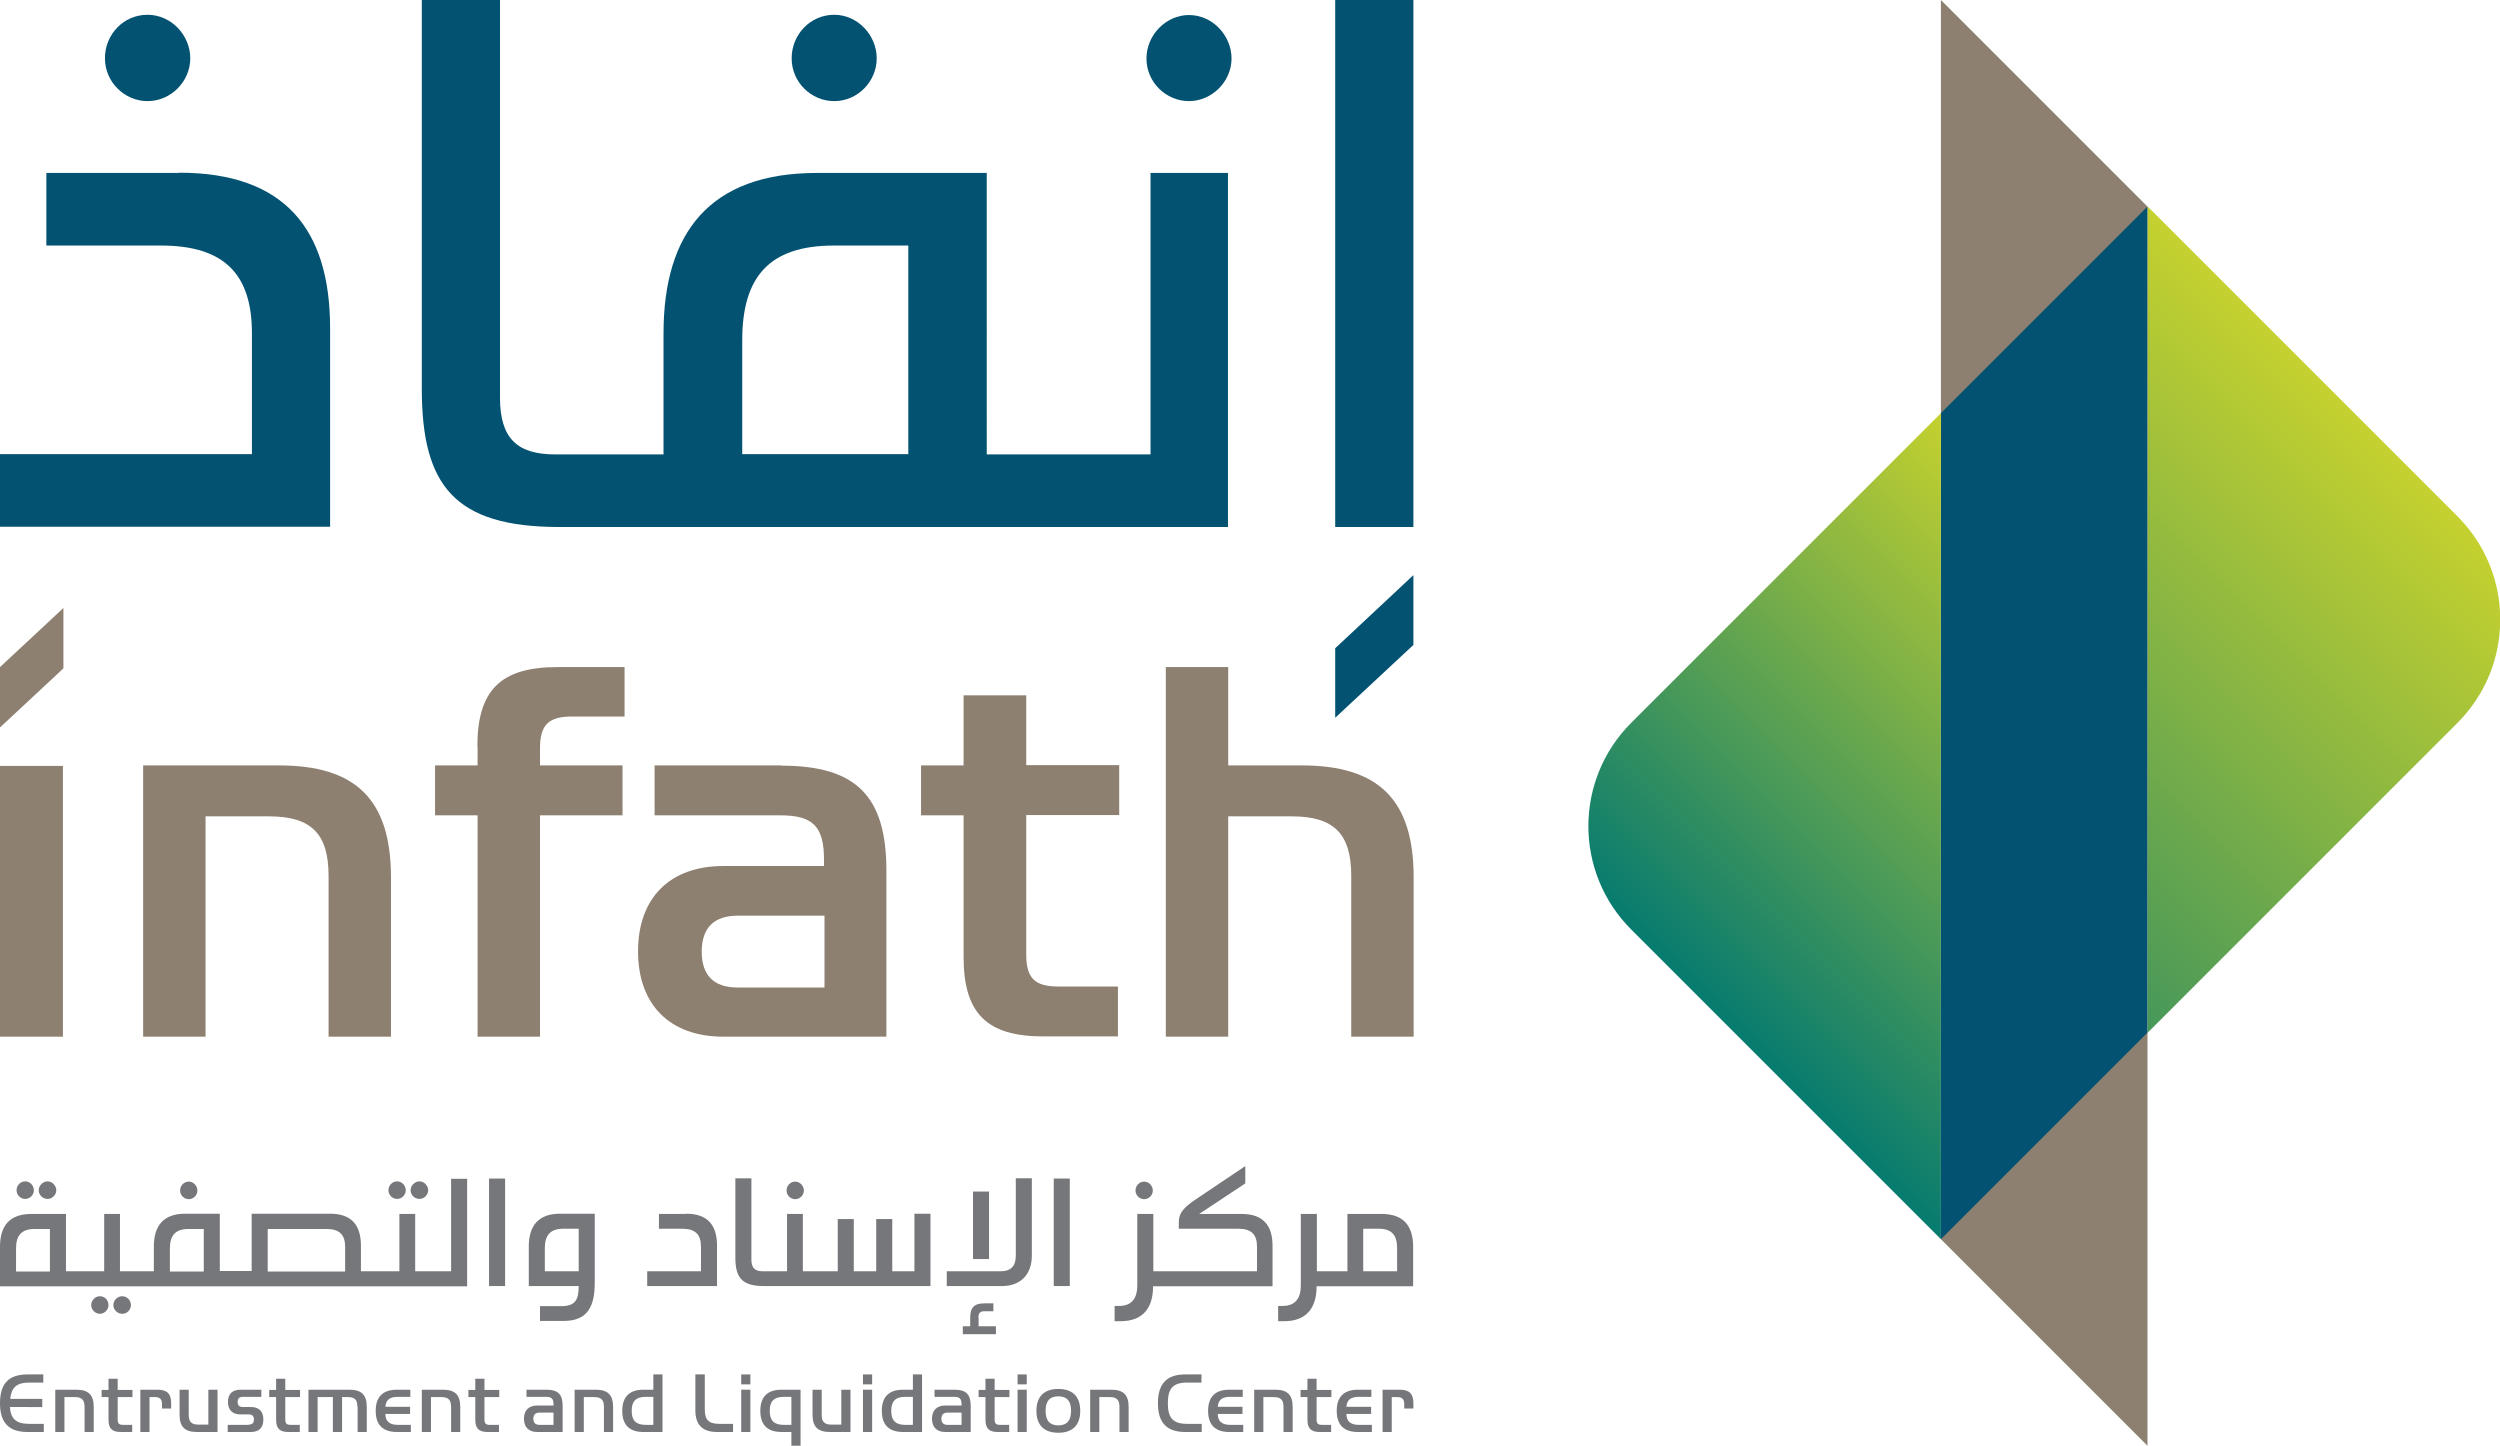 <?xml version="1.0" encoding="UTF-8"?><svg id="Layer_1" xmlns="http://www.w3.org/2000/svg" xmlns:xlink="http://www.w3.org/1999/xlink" viewBox="0 0 98.15 56.76"><defs><style>.cls-1{fill:url(#linear-gradient);}.cls-2{fill:#035272;}.cls-3{fill:#8e8070;}.cls-4{fill:#76777a;}.cls-5{fill:url(#linear-gradient-2);}</style><linearGradient id="linear-gradient" x1="1235.47" y1="3095.99" x2="1235.47" y2="3072.8" gradientTransform="translate(1383.56 -3022.15) rotate(45)" gradientUnits="userSpaceOnUse"><stop offset="0" stop-color="#057a70"/><stop offset="0" stop-color="#057a70"/><stop offset="1" stop-color="#c5d12e"/><stop offset="1" stop-color="#c5d12e"/></linearGradient><linearGradient id="linear-gradient-2" x1="1235.47" y1="3096.07" x2="1235.47" y2="3061.29" xlink:href="#linear-gradient"/></defs><polygon class="cls-3" points="84.31 40.54 84.31 8.11 76.2 0 76.2 48.65 76.2 48.65 84.31 56.76 84.31 40.54 84.31 40.54"/><polygon class="cls-2" points="76.2 48.65 76.2 16.22 84.31 8.11 84.31 40.54 76.2 48.65"/><path class="cls-1" d="m64.04,36.49l12.16,12.16V16.22l-12.16,12.16c-2.24,2.24-2.24,5.87,0,8.11Z"/><path class="cls-5" d="m96.48,20.27l-12.16-12.16v32.43l12.16-12.16c2.24-2.24,2.24-5.87,0-8.11Z"/><path class="cls-2" d="m7.03,6.79H1.82v2.85h4.5c2.51,0,3.57,1.15,3.57,3.44v4.75H0v2.85h12.96v-7.79c0-3.91-1.8-6.11-5.93-6.11"/><path class="cls-2" d="m5.79,3.97c.93,0,1.68-.78,1.68-1.68s-.74-1.71-1.68-1.71-1.67.77-1.67,1.71.78,1.68,1.67,1.68"/><path class="cls-2" d="m32.75,3.97c.93,0,1.67-.78,1.67-1.68s-.74-1.71-1.67-1.71-1.67.77-1.67,1.71.77,1.68,1.67,1.68"/><path class="cls-2" d="m46.68.59c-.9,0-1.67.78-1.67,1.71s.77,1.67,1.67,1.67,1.67-.77,1.67-1.67-.74-1.71-1.67-1.71"/><path class="cls-2" d="m45.16,17.84h-6.42V6.79h-6.67c-4.19,0-6.02,2.33-6.02,6.3v4.75h-4.25c-1.49,0-2.17-.62-2.17-2.23V0h-3.07v15.26c0,3.79,1.27,5.43,5.4,5.43h26.25V6.79h-3.04v11.04m-9.52,0h-6.51v-4.47c0-2.48,1.05-3.72,3.6-3.72h2.92v8.19Z"/><rect class="cls-2" x="52.42" width="3.07" height="20.69"/><polyline class="cls-2" points="55.49 22.58 52.42 25.45 52.42 28.18 55.49 25.32 55.49 22.58"/><path class="cls-3" d="m10.94,30.05h-5.32v10.65h2.45v-8.65h2.49c1.66,0,2.34.68,2.34,2.34v6.31h2.45v-6.25c0-3.04-1.36-4.4-4.4-4.4"/><path class="cls-3" d="m18.75,29.32v.73h-1.67v1.96h1.67v8.69h2.45v-8.69h3.24v-1.96h-3.24v-.66c0-.93.33-1.26,1.26-1.26h2.06v-1.94h-2.64c-2.23,0-3.14.91-3.14,3.13"/><path class="cls-3" d="m30.68,30.05h-4.98v1.96h4.94c1.28,0,1.71.44,1.71,1.74v.25h-3.95c-2.1,0-3.35,1.25-3.35,3.35s1.25,3.35,3.35,3.35h6.4v-6.52c0-2.93-1.19-4.12-4.12-4.12m1.69,5.88v2.83h-3.41c-.94,0-1.41-.48-1.41-1.41s.48-1.41,1.41-1.41h3.41Z"/><path class="cls-3" d="m40.28,27.3h-2.45v2.75h-1.67v1.96h1.67v5.55c0,2.23.91,3.13,3.14,3.13h2.92v-1.96h-2.34c-.93,0-1.26-.33-1.26-1.26v-5.47h3.65v-1.96h-3.65v-2.75"/><path class="cls-3" d="m51.09,30.05h-2.87v-3.86h-2.45v14.51h2.45v-8.65h2.49c1.66,0,2.34.68,2.34,2.34v6.31h2.45v-6.25c0-3.04-1.36-4.4-4.4-4.4"/><rect class="cls-3" x="0" y="30.07" width="2.47" height="10.63"/><polyline class="cls-3" points="2.49 23.87 0 26.19 0 28.56 2.49 26.24 2.49 23.87"/><path class="cls-4" d="m3.92,50.89c-.18,0-.34.16-.34.35,0,.18.16.34.34.34s.34-.16.34-.34c0-.2-.15-.35-.34-.35"/><path class="cls-4" d="m4.8,50.89c-.19,0-.35.16-.35.35,0,.18.16.34.35.34s.34-.16.34-.34c0-.2-.16-.35-.34-.35"/><path class="cls-4" d="m.99,47.07c.19,0,.34-.16.34-.34s-.15-.35-.34-.35-.34.16-.34.35.16.34.34.34"/><path class="cls-4" d="m1.87,47.07c.18,0,.34-.16.34-.34s-.16-.35-.34-.35-.35.16-.35.35.16.34.35.34"/><rect class="cls-4" x="38.2" y="46.78" width=".63" height="2.65"/><path class="cls-4" d="m7.41,47.08c.19,0,.34-.16.34-.34s-.15-.35-.34-.35-.34.16-.34.35.16.34.34.34"/><path class="cls-4" d="m44.92,47.08c.19,0,.34-.16.34-.34s-.15-.35-.34-.35-.34.16-.34.35.16.34.34.34"/><path class="cls-4" d="m31.22,47.08c.19,0,.34-.16.34-.34s-.15-.35-.34-.35-.34.16-.34.35.16.34.34.34"/><path class="cls-4" d="m15.59,47.07c.19,0,.34-.16.34-.34s-.15-.35-.34-.35-.34.16-.34.35.16.34.34.34"/><path class="cls-4" d="m16.47,47.07c.18,0,.34-.16.34-.34s-.16-.35-.34-.35-.35.16-.35.35.16.34.35.34"/><rect class="cls-4" x="41.37" y="46.27" width=".63" height="4.22"/><path class="cls-4" d="m48.76,47.66h-1.68l1.81-1.2v-.68l-1.92,1.29c-.52.35-.69.56-.69.92v.25h2.34c.51,0,.73.23.73.7v.97h-4.07v-2.25h-.63v2.82c0,.46-.2.79-.7.79h-.19v.6h.24c.87,0,1.27-.52,1.27-1.37h4.69v-1.59c0-.8-.37-1.25-1.21-1.25"/><path class="cls-4" d="m39.88,49.3c0,.4-.19.61-.59.61h-2.12v.58h2.17c.75,0,1.17-.48,1.17-1.19v-3.04h-.63v3.04"/><path class="cls-4" d="m38.41,51.74c0-.17.06-.26.23-.26h.36v-.31h-.35c-.4,0-.56.16-.56.56v.34h-.29v.31h1.3v-.31h-.68v-.33"/><path class="cls-4" d="m54.26,47.66h-1.36v2.25h-1.2v-2.25h-.63v2.82c0,.46-.2.79-.7.79h-.19v.6h.24c.87,0,1.27-.52,1.27-1.37h3.79v-1.55c0-.81-.37-1.29-1.23-1.29m.6,2.25h-1.33v-1.67h.6c.52,0,.73.25.73.76v.91Z"/><rect class="cls-4" x="19.2" y="46.27" width=".63" height="4.22"/><path class="cls-4" d="m35.91,49.91h-.88v-2.05h-.63v2.05h-.88v-2.05h-.63v2.05h-1.37v-2.25h-.62v2.25h-.96c-.3,0-.44-.13-.44-.46v-3.19h-.63v3.12c0,.77.26,1.11,1.1,1.11h6.56v-2.84h-.63v2.25"/><path class="cls-4" d="m20.76,48.94v1.55h1.96c0,.55-.14.79-.69.79h-.83v.58h.93c.97,0,1.22-.61,1.22-1.5v-2.71h-1.36c-.85,0-1.23.47-1.23,1.29m1.96-.7v1.67h-1.33v-.91c0-.51.22-.76.73-.76h.6Z"/><path class="cls-4" d="m17.71,49.91h-1.41v-2.25h-.62v2.25h-1.51v-1.01c0-.8-.37-1.25-1.21-1.25h-3.08v2.25h-1.25v-2.25h-1.36c-.85,0-1.23.47-1.23,1.29v.97h-1.33v-2.25h-.62v2.25h-1.5v-2.25h-1.36c-.86,0-1.23.47-1.23,1.29v1.55h18.34v-4.22h-.63v3.64m-15.75,0H.63v-.91c0-.51.22-.76.73-.76h.6v1.67Zm6.04,0h-1.33v-.91c0-.51.22-.76.73-.76h.6v1.67Zm5.55,0h-3.04v-1.67h2.31c.51,0,.73.23.73.7v.97Z"/><path class="cls-4" d="m26.93,47.66h-1.06v.58h.92c.51,0,.73.23.73.7v.97h-2.11v.58h2.74v-1.59c0-.8-.37-1.25-1.21-1.25"/><path class="cls-4" d="m1.08,56.22c-.73,0-1.08-.36-1.08-1.13s.34-1.13,1.08-1.13h.62v.32h-.55c-.51,0-.7.2-.75.64h1.26v.32H.39c.03.46.24.66.75.66h.58v.32h-.65Z"/><path class="cls-4" d="m3.32,55.23c0-.27-.11-.38-.38-.38h-.41v1.37h-.36v-1.66h.83c.48,0,.68.21.68.68v.98h-.36v-.99Z"/><path class="cls-4" d="m4.74,56.22c-.34,0-.48-.14-.48-.48v-.89h-.27v-.28h.27v-.44h.36v.44h.58v.28h-.58v.88c0,.16.06.21.21.21h.36v.28h-.45Z"/><path class="cls-4" d="m6.19,54.56c.37,0,.53.16.53.53v.21h-.36v-.18c0-.18-.08-.27-.27-.27h-.22v1.37h-.36v-1.66h.68Z"/><path class="cls-4" d="m7.73,56.22c-.48,0-.68-.21-.68-.68v-.98h.36v.99c0,.27.11.38.38.38h.39v-1.37h.36v1.66h-.81Z"/><path class="cls-4" d="m9.76,55.93c.14,0,.21-.06.21-.2s-.07-.2-.21-.2h-.32c-.31,0-.49-.17-.49-.49s.18-.48.49-.48h.82v.28h-.72c-.14,0-.21.06-.21.2s.07.2.21.2h.31c.32,0,.49.17.49.49s-.17.49-.49.49h-.91v-.28h.82Z"/><path class="cls-4" d="m11.32,56.22c-.34,0-.48-.14-.48-.48v-.89h-.27v-.28h.27v-.44h.36v.44h.58v.28h-.58v.88c0,.16.06.21.21.21h.36v.28h-.45Z"/><path class="cls-4" d="m14.03,55.22c0-.27-.11-.37-.37-.37h-.23v1.37h-.36v-1.37h-.6v1.37h-.36v-1.66h1.61c.48,0,.68.21.68.68v.98h-.36v-1Z"/><path class="cls-4" d="m15.58,56.22c-.55,0-.83-.28-.83-.83s.28-.83.83-.83h.53v.28h-.49c-.32,0-.47.12-.49.39h.97v.28h-.97c0,.27.14.43.49.43h.51v.28h-.54Z"/><path class="cls-4" d="m17.71,55.23c0-.27-.11-.38-.38-.38h-.41v1.37h-.36v-1.66h.83c.48,0,.68.21.68.68v.98h-.36v-.99Z"/><path class="cls-4" d="m19.14,56.22c-.34,0-.48-.14-.48-.48v-.89h-.27v-.28h.27v-.44h.36v.44h.58v.28h-.58v.88c0,.16.06.21.21.21h.36v.28h-.45Z"/><path class="cls-4" d="m21.09,56.22c-.33,0-.52-.19-.52-.52s.19-.52.52-.52h.64v-.05c0-.21-.07-.29-.29-.29h-.77v-.28h.78c.46,0,.64.18.64.64v1.02h-1Zm.09-.76c-.16,0-.24.08-.24.24s.08.24.24.24h.55v-.48h-.55Z"/><path class="cls-4" d="m23.71,55.23c0-.27-.11-.38-.38-.38h-.41v1.37h-.36v-1.66h.83c.48,0,.68.21.68.68v.98h-.36v-.99Z"/><path class="cls-4" d="m25.26,56.22c-.55,0-.83-.28-.83-.83s.28-.83.83-.83h.39v-.6h.36v2.26h-.75Zm.09-1.38c-.38,0-.55.17-.55.55s.17.55.55.55h.3v-1.1h-.3Z"/><path class="cls-4" d="m28.15,56.22c-.57,0-.85-.28-.85-.85v-1.41h.37v1.37c0,.42.16.57.57.57h.54v.32h-.63Z"/><path class="cls-4" d="m29.46,53.96v.39h-.36v-.39h.36Zm0,.6v1.66h-.36v-1.66h.36Z"/><path class="cls-4" d="m30.68,56.22c-.55,0-.83-.28-.83-.83s.28-.83.83-.83h.75v2.2h-.36v-.54h-.39Zm.09-1.38c-.38,0-.55.17-.55.55s.17.55.55.55h.3v-1.1h-.3Z"/><path class="cls-4" d="m32.58,56.22c-.48,0-.68-.21-.68-.68v-.98h.36v.99c0,.27.11.38.38.38h.39v-1.37h.36v1.66h-.81Z"/><path class="cls-4" d="m34.24,53.96v.39h-.36v-.39h.36Zm0,.6v1.66h-.36v-1.66h.36Z"/><path class="cls-4" d="m35.45,56.22c-.55,0-.83-.28-.83-.83s.28-.83.83-.83h.39v-.6h.36v2.26h-.75Zm.09-1.38c-.38,0-.55.17-.55.55s.17.55.55.55h.3v-1.1h-.3Z"/><path class="cls-4" d="m37.11,56.22c-.33,0-.52-.19-.52-.52s.19-.52.52-.52h.64v-.05c0-.21-.07-.29-.29-.29h-.77v-.28h.78c.46,0,.64.18.64.64v1.02h-1Zm.09-.76c-.16,0-.24.08-.24.24s.08.24.24.24h.55v-.48h-.55Z"/><path class="cls-4" d="m39.17,56.22c-.34,0-.48-.14-.48-.48v-.89h-.27v-.28h.27v-.44h.36v.44h.58v.28h-.58v.88c0,.16.06.21.21.21h.36v.28h-.45Z"/><path class="cls-4" d="m40.31,53.96v.39h-.36v-.39h.36Zm0,.6v1.66h-.36v-1.66h.36Z"/><path class="cls-4" d="m41.55,56.25c-.54,0-.86-.28-.86-.86s.32-.86.86-.86.86.28.86.86-.32.86-.86.86Zm.5-.86c0-.38-.16-.57-.5-.57s-.5.19-.5.57.16.57.5.57.5-.19.5-.57Z"/><path class="cls-4" d="m43.95,55.23c0-.27-.11-.38-.38-.38h-.41v1.37h-.36v-1.66h.83c.48,0,.68.21.68.68v.98h-.36v-.99Z"/><path class="cls-4" d="m46.53,56.22c-.72,0-1.07-.36-1.07-1.13s.35-1.13,1.07-1.13h.64v.32h-.56c-.56,0-.76.23-.76.81s.2.81.76.81h.57v.32h-.65Z"/><path class="cls-4" d="m48.26,56.22c-.55,0-.83-.28-.83-.83s.28-.83.83-.83h.53v.28h-.49c-.32,0-.47.12-.49.39h.97v.28h-.97c0,.27.14.43.49.43h.51v.28h-.54Z"/><path class="cls-4" d="m50.39,55.23c0-.27-.11-.38-.38-.38h-.41v1.37h-.36v-1.66h.83c.48,0,.68.21.68.68v.98h-.36v-.99Z"/><path class="cls-4" d="m51.81,56.22c-.34,0-.48-.14-.48-.48v-.89h-.27v-.28h.27v-.44h.36v.44h.58v.28h-.58v.88c0,.16.06.21.21.21h.36v.28h-.45Z"/><path class="cls-4" d="m53.31,56.22c-.55,0-.83-.28-.83-.83s.28-.83.83-.83h.53v.28h-.49c-.32,0-.47.12-.49.39h.97v.28h-.97c0,.27.14.43.49.43h.51v.28h-.54Z"/><path class="cls-4" d="m54.96,54.56c.37,0,.53.16.53.53v.21h-.36v-.18c0-.18-.08-.27-.27-.27h-.22v1.37h-.36v-1.66h.68Z"/></svg>